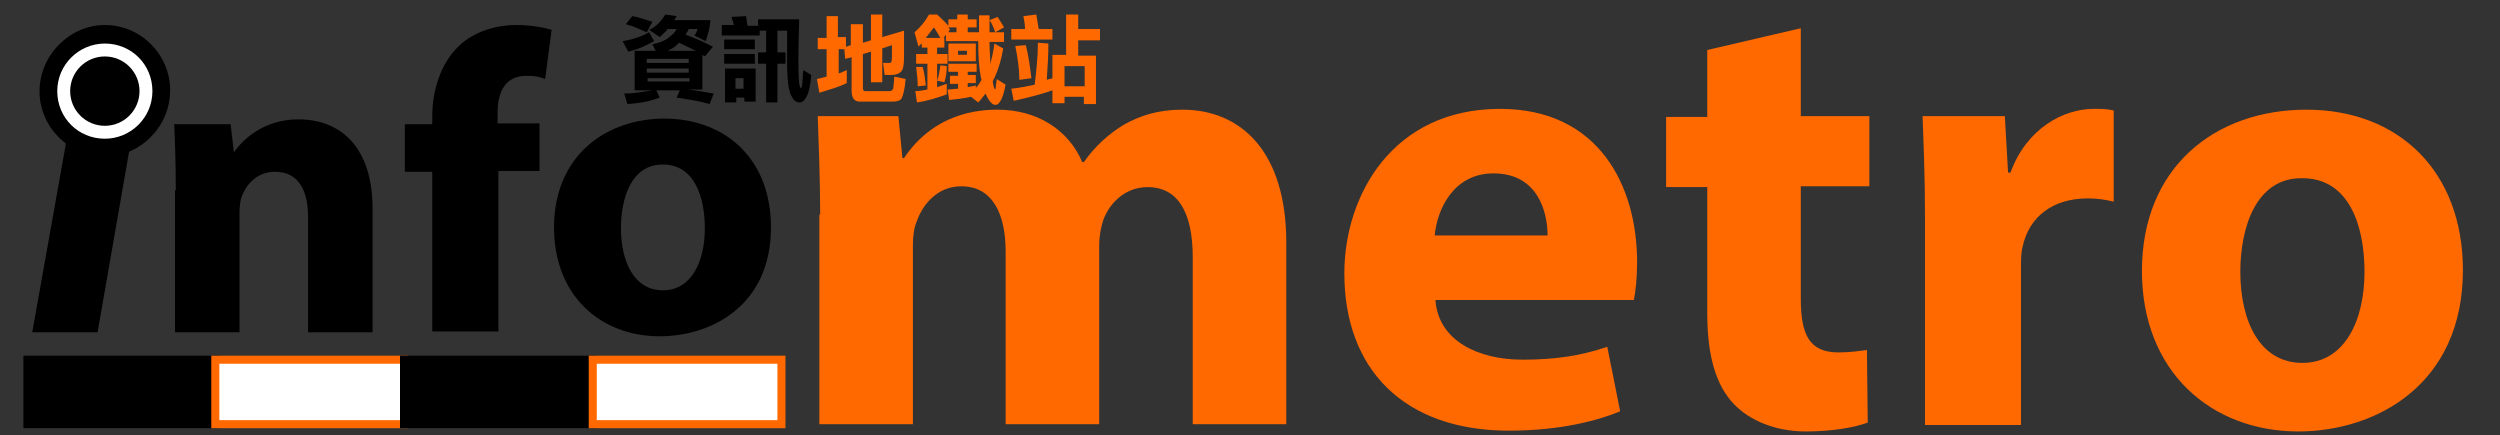 <svg id="圖層_1" xmlns="http://www.w3.org/2000/svg" viewBox="0 0 310 54"><rect x="0" y="0" width="310" height="54" fill="#333333" stroke="none"/><style>.st0{fill:#ff6900}.st1,.st2{stroke:#000;stroke-miterlimit:10}.st2{stroke:#ff6900}.st2,.st3{fill:#fff}</style><g id="XMLID_34_"><path id="XMLID_66_" d="M4 41.2l4.6-25.8h8l-4.5 25.8z"/><path id="XMLID_64_" d="M21.8 23.6c0-3.2-.1-6-.2-8.2h7l.4 3.5c1.1-1.6 3.7-4.1 8-4.1 5.3 0 9.2 3.5 9.2 11.1v15.3h-8V26.9c0-3.3-1.2-5.6-4.1-5.6-2.2 0-3.5 1.5-4.1 3-.2.5-.3 1.3-.3 2v14.9h-8V23.6z"/><path id="XMLID_62_" d="M53.6 41.2V21.3h-3.4v-5.9h3.4v-1c0-3.1 1-6.5 3.3-8.7 2-1.9 4.8-2.6 7.1-2.6 1.8 0 3.4.3 4.4.6l-.8 6.1c-.7-.3-1.4-.4-2.3-.4-2.6 0-3.6 1.9-3.6 4.6v1.3h5.2v5.9h-5.1v19.9h-8.2z"/><path id="XMLID_59_" d="M95.6 28.2c0 9.7-7.4 13.5-13.8 13.5-7.3 0-13.1-5-13.1-13.5 0-8.7 6.2-13.5 13.8-13.5 7.7.1 13.1 5.2 13.1 13.5zm-18.6.1c0 4.1 1.6 7.7 5.2 7.7 3.5 0 5.2-3.5 5.2-7.7 0-3.7-1.2-7.9-5.2-7.9S77 24.7 77 28.3z"/><path id="XMLID_57_" class="st0" d="M101.7 26.6c0-4.8-.2-8.8-.3-12.2h10l.5 5.2h.2c1.6-2.4 5-6 11.6-6 4.9 0 8.8 2.5 10.5 6.5h.2c1.4-2 3.1-3.5 4.9-4.6 2.1-1.2 4.4-1.9 7.3-1.9 7.3 0 12.9 5.2 12.9 16.5v22.5h-11.6V31.9c0-5.5-1.8-8.7-5.6-8.7-2.7 0-4.7 1.9-5.5 4.1-.3.9-.5 2.1-.5 3v22.3h-11.6V31.2c0-4.8-1.7-8.1-5.5-8.1-3 0-4.8 2.3-5.5 4.3-.4.9-.5 2-.5 3v22.2h-11.6v-26z"/><path id="XMLID_54_" class="st0" d="M178 37.3c.4 4.9 5.2 7.3 10.8 7.3 4.1 0 7.3-.5 10.5-1.6l1.6 8c-3.9 1.6-8.7 2.4-13.8 2.4-13 0-20.4-7.6-20.4-19.5 0-9.7 6-20.4 19.3-20.4 12.3 0 17 9.6 17 19 0 2-.2 3.8-.4 4.7H178zm13.9-8.1c0-2.9-1.2-7.7-6.7-7.7-5 0-7 4.5-7.3 7.7h14z"/><path id="XMLID_52_" class="st0" d="M223.3 3.5v10.9h8.5v8.7h-8.5V37c0 4.6 1.1 6.7 4.7 6.7 1.5 0 2.7-.2 3.5-.3l.1 9c-1.6.6-4.4 1.1-7.7 1.1-3.8 0-7-1.4-8.9-3.4-2.2-2.3-3.3-5.9-3.3-11.3V23.2h-5.1v-8.7h5.1V6.2l11.6-2.7z"/><path id="XMLID_50_" class="st0" d="M238.7 27c0-5.6-.2-9.3-.3-12.6h10.2l.4 7h.3c2-5.5 6.6-7.9 10.3-7.9 1.1 0 1.6 0 2.5.2V25c-.9-.2-1.9-.4-3.2-.4-4.4 0-7.3 2.3-8.1 6-.2.8-.2 1.7-.2 2.7v19.4h-11.9V27z"/><path id="XMLID_47_" class="st0" d="M305.4 33.5c0 14.3-10.9 20-20.4 20-10.8 0-19.4-7.4-19.4-19.9 0-12.9 9.1-20 20.4-20 11.4 0 19.4 7.6 19.4 19.9zm-27.6.2c0 6.1 2.4 11.3 7.7 11.3 5.2 0 7.7-5.2 7.7-11.3 0-5.5-1.8-11.6-7.7-11.6-5.8-.1-7.7 6.2-7.7 11.6z"/><path id="XMLID_46_" class="st1" d="M3.4 44.6h23.4v8H3.4z"/><path id="XMLID_45_" class="st2" d="M26.7 44.6h23.4v8H26.7z"/><path id="XMLID_44_" class="st1" d="M50.1 44.6h23.4v8H50.1z"/><path id="XMLID_43_" class="st2" d="M73.5 44.6h23.4v8H73.5z"/><g id="XMLID_35_"><g id="XMLID_38_"><circle id="XMLID_42_" class="st3" cx="13" cy="11.3" r="7"/><path id="XMLID_39_" d="M13 19.4c-4.5 0-8.1-3.7-8.1-8.1S8.6 3.1 13 3.1c4.5 0 8.1 3.7 8.1 8.1s-3.6 8.2-8.1 8.2zm0-14c-3.2 0-5.9 2.6-5.9 5.9s2.6 5.9 5.9 5.9c3.2 0 5.9-2.6 5.9-5.9S16.3 5.4 13 5.4z"/></g><g id="XMLID_36_"><circle id="XMLID_37_" cx="13" cy="11.3" r="4.3"/></g></g></g><g id="XMLID_2_"><path id="XMLID_26_" d="M80.5 4l.6 1.1c-.9.5-1.9 1-3.2 1.3l-.7-1.3c1.3-.2 2.4-.6 3.3-1.1zm2-2.2l1.4.2c-.1.2-.2.3-.3.5h4.5c-.1 1-.3 1.8-.6 2.6l-1.4-.7c.2-.2.3-.5.4-.8h-1.1c-.1.3-.3.5-.4.7 1.1.4 2.3.9 3.4 1.5l-1 1.2c-.1-.1-.2-.1-.3-.2v4.3h-1.8c.9.1 2 .3 3.2.5l-.5 1.3c-1.4-.4-2.8-.6-4.1-.8l.4-.9h-2.9l.4.9c-1 .4-2.3.7-4 .8l-.4-1.3c1.1 0 2.3-.2 3.5-.4h-2.2V6.3h2.6l-.4-.8c.9-.2 1.7-.5 2.2-1 .3-.2.6-.5.8-.9h-1.1c-.3.4-.7.7-1 1l-1.3-.9c.9-.4 1.5-1.1 2-1.9zm-4.1.2c.7.1 1.5.4 2.5.7L80.2 4c-.9-.4-1.8-.8-2.6-1l.8-1zm1.8 5.8h5.2v-.5h-5.2v.5zm0 1.2h5.2v-.5h-5.2V9zm5.3 1.2v-.5h-5.2v.4h5.2zm-1.3-4.9l-.3.3c-.3.3-.7.5-1.1.7h3.5c-.7-.3-1.4-.7-2.1-1z"/><path id="XMLID_20_" d="M93.9 2.4h5.2C99 5.5 99 7.3 99 7.7c0 2.1.1 3.2.3 3.2 0 0 .1 0 .1-.1.1-.1.1-.8.2-2.1l1 .6c-.1 1.2-.3 2.2-.6 2.7-.2.4-.5.7-.8.7-.4 0-.8-.2-1-.7-.4-.5-.6-2-.6-4.4V3.8h-1.2v2.7h1v1.4h-1v4.8H95V7.9h-1V6.5h1V3.8h-.8v.6h-4.7V3.1H91c-.1-.4-.2-.7-.3-1l1.8-.1c.1.4.1.8.2 1.2H94v-.8zm-4.1 2.5h3.8v1.2h-3.8V4.9zm0 1.8h3.8v1.2h-3.8V6.7zm3.9 1.8v4.1h-1.4v-.5h-1v.6h-1.4V8.5h3.8zM91.2 11h1V9.7h-1V11z"/><path id="XMLID_18_" class="st0" d="M101.4 4.7h1.1V2h1.4v2.6h1v1.2l.6-.2V3h1.5v2.3l1-.3V1.8h1.4v2.8l2.7-.8V7c0 1-.1 1.7-.4 1.9-.3.3-.7.4-1.3.4h-.7l-.2-1.5h.8c.1 0 .1 0 .2-.1s.1-.4.1-1V5.6l-1.2.4v4.2H108V6.4l-1 .3v4.2c0 .3.1.4.3.4h3c.2 0 .3-.1.4-.2.1-.1.1-.6.2-1.6l1.4.3c-.1 1.2-.3 2-.5 2.4-.2.3-.6.4-1.1.4h-4.1c-.7 0-1-.5-1-1.4V7.1l-.8.2-.1-1.2h-.7v3c.4-.1.7-.3 1-.4v1.6c-1 .5-2.1.8-3.4 1.2l-.3-1.7 1.2-.3V6.1h-1.1V4.7z"/><path id="XMLID_9_" class="st0" d="M115.8 1.8h.4c.5.5 1 .9 1.4 1.4v-.8h1.1v-.6h1.3v.6h1.1v1H120V4h1.4V1.9h1.3V4h1.8v1.2h-1.8c0 1.1.1 2 .1 2.7.2-.7.4-1.6.5-2.5l1.1.6c-.2 1.3-.6 2.6-1.1 3.7-.1.1-.1.2-.2.4.1.6.2 1 .3 1 0 0 .1-.2.1-.5l.1-.8 1.1.7c-.2 1-.4 1.7-.7 2.1-.2.3-.3.4-.6.4s-.6-.3-.9-.8l-.3-.6c-.3.4-.6.8-.9 1.1l-.9-.7c-.8.2-1.8.3-2.7.4l-.2-1.3c.5 0 .9-.1 1.3-.1v-.6h-1v-1h1v-.5h-1.2v-1h3.5v1H120v.4h1v1h-1v.5c.4-.1.7-.1 1-.2v.3c.3-.3.5-.6.7-1 0-.2-.1-.3-.1-.5-.2-.9-.3-2.4-.3-4.3h-4v-.8l-.3.4h.1v1.2h-.9v.8h1.3v1.2h-1.3v2.9c.4-.1.8-.3 1.2-.4v1.3c-1.1.4-2.3.8-3.7 1l-.2-1.4c.5 0 1-.1 1.5-.2V7.9h-1.4V6.7h1.4v-.8h-.7v-.5c-.1.1-.3.2-.4.4l-.5-1.8c.7-.6 1.3-1.3 1.8-2.2h.6zm-1.4 6.5c.2.6.3 1.4.4 2.3l-1 .1c0-.8-.1-1.6-.2-2.4h.8zm.4-3.6h1.8c-.3-.5-.5-.9-.8-1.3-.3.4-.7.9-1 1.3zm1.8 3.4l.8.1c0 .7-.1 1.4-.3 2l-.9-.2c.2-.5.3-1.1.4-1.9zm1-4.1h1v-.6h-1c.1.1.1.2.2.2l-.2.4zm0 1.4h3.4v2.2h-3.4V5.4zm2.3 1.3v-.4h-1.1v.5h1.1zm3.8-4.6c.3.5.6.9.8 1.3l-1.1.6c-.2-.6-.4-1.1-.7-1.5l1-.4z"/><path id="XMLID_3_" class="st0" d="M128.7 5.3l1.3.1c0 1.5-.1 3-.2 4.5.2-.1.5-.1.7-.2v1.5c-1.4.5-3 .9-4.8 1.3l-.3-1.5c1-.1 2-.3 2.9-.5.2-1.7.4-3.4.4-5.2zm-.2-3.5l.3 1.8h1.7v1.3h-5.1V3.6h1.7c0-.6-.1-1.1-.2-1.6l1.6-.2zm-1.3 3.8c.3 1.1.5 2.5.7 4.1l-1.5.2c0-1.3-.2-2.7-.5-4.2l1.3-.1zm5-3.8h1.5v1.8h2.7V5h-2.7v1.9h2.2v6h-1.5V12H132v.8h-1.5v-6h1.7v-5zm-.2 8.9h2.5V8.2H132v2.5z"/></g></svg>